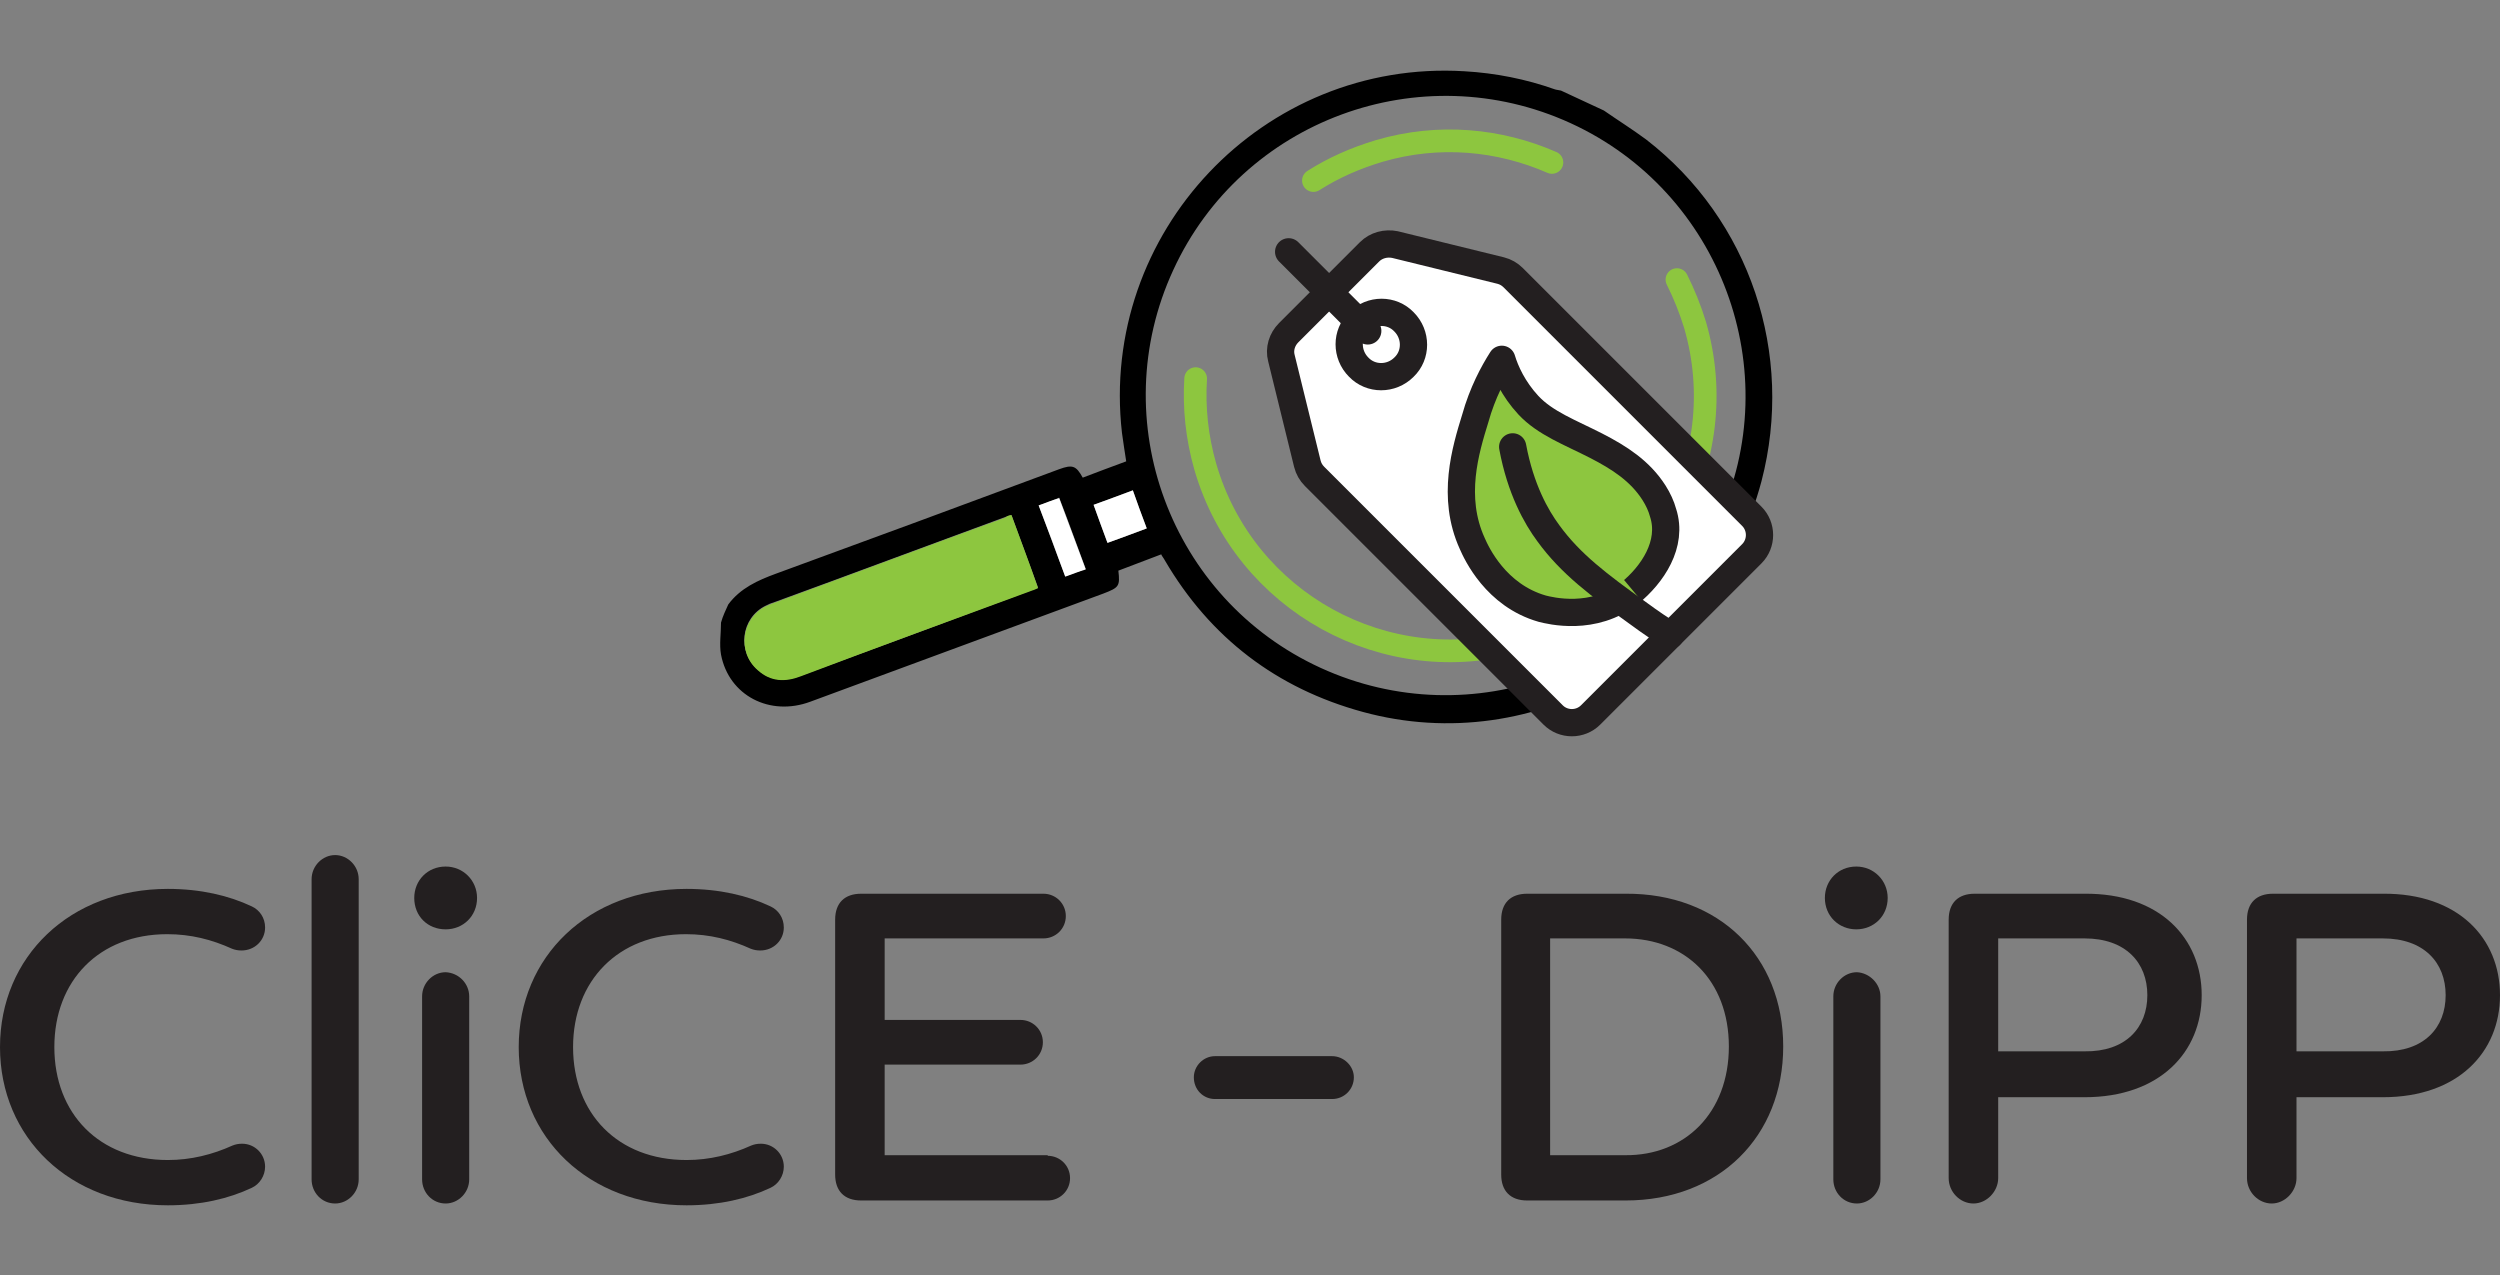 <?xml version="1.0" encoding="utf-8"?>
<!-- Generator: Adobe Illustrator 27.5.0, SVG Export Plug-In . SVG Version: 6.00 Build 0)  -->
<svg version="1.1" id="Layer_1" xmlns="http://www.w3.org/2000/svg" xmlns:xlink="http://www.w3.org/1999/xlink" x="0px" y="0px"
	 viewBox="0 0 414 211.2" style="enable-background:new 0 0 414 211.2;" xml:space="preserve">
<rect x="0" y="0" width="414" height="211.2" fill="#808080" stroke="none"/>
<style type="text/css">
	.st0{fill:#231F20;}
	.st1{fill:#8DC63F;}
	.st2{fill:#FFFFFF;}
	.st3{fill:none;stroke:#8DC63F;stroke-width:3.754;stroke-linecap:round;stroke-linejoin:round;stroke-miterlimit:10;}
	.st4{fill:#FFFFFF;stroke:#231F20;stroke-width:4.513;stroke-linecap:round;stroke-linejoin:round;stroke-miterlimit:10;}
	.st5{fill:none;stroke:#231F20;stroke-width:4.513;stroke-linecap:round;stroke-linejoin:round;stroke-miterlimit:10;}
	.st6{fill:#8DC63F;stroke:#231F20;stroke-width:4.513;stroke-linecap:round;stroke-linejoin:round;stroke-miterlimit:10;}
	.st7{fill:none;stroke:#8DC63F;stroke-width:2.701;stroke-linecap:round;stroke-linejoin:round;stroke-miterlimit:10;}
	.st8{fill:#FFFFFF;stroke:#231F20;stroke-width:3.248;stroke-linecap:round;stroke-linejoin:round;stroke-miterlimit:10;}
	.st9{fill:none;stroke:#231F20;stroke-width:3.248;stroke-linecap:round;stroke-linejoin:round;stroke-miterlimit:10;}
	.st10{fill:#8DC63F;stroke:#231F20;stroke-width:3.248;stroke-linecap:round;stroke-linejoin:round;stroke-miterlimit:10;}
</style>
<g>
	<g>
		<g>
			<path class="st0" d="M9,173.4c0,11,7.4,18.7,18.8,18.7c3.8,0,7.4-0.9,10.7-2.4c0.5-0.2,1-0.3,1.6-0.3c2.1,0,3.8,1.7,3.8,3.8
				c0,1.5-0.9,2.9-2.2,3.5c-3.8,1.8-8.5,2.9-13.9,2.9C11.6,199.6,0,188.4,0,173.4c0-15,11.6-26.2,27.8-26.2c5.4,0,10.1,1.1,13.9,2.9
				c1.3,0.6,2.2,1.9,2.2,3.5c0,2.1-1.7,3.8-3.9,3.8c-0.6,0-1.1-0.1-1.6-0.3c-3.3-1.5-6.8-2.4-10.7-2.4C16.4,154.7,9,162.4,9,173.4z"
				/>
			<path class="st0" d="M59.4,145.6v49.7c0,2.2-1.8,4-3.9,4c-2.2,0-3.9-1.8-3.9-4v-49.7c0-2.2,1.8-4,3.9-4
				C57.6,141.6,59.4,143.4,59.4,145.6z"/>
			<path class="st0" d="M68.6,148.7c0-2.9,2.2-5.2,5.2-5.2c2.9,0,5.2,2.3,5.2,5.2c0,3-2.3,5.2-5.2,5.2
				C70.8,153.9,68.6,151.7,68.6,148.7z M77.7,165v30.3c0,2.2-1.8,4-3.9,4c-2.2,0-3.9-1.8-3.9-4V165c0-2.2,1.8-4,3.9-4
				C76,161.1,77.7,162.9,77.7,165z"/>
			<path class="st0" d="M94.9,173.4c0,11,7.4,18.7,18.8,18.7c3.8,0,7.4-0.9,10.7-2.4c0.5-0.2,1-0.3,1.6-0.3c2.1,0,3.8,1.7,3.8,3.8
				c0,1.5-0.9,2.9-2.2,3.5c-3.8,1.8-8.5,2.9-13.9,2.9c-16.2,0-27.8-11.2-27.8-26.2c0-15,11.6-26.2,27.8-26.2
				c5.4,0,10.1,1.1,13.9,2.9c1.3,0.6,2.2,1.9,2.2,3.5c0,2.1-1.7,3.8-3.9,3.8c-0.6,0-1.1-0.1-1.6-0.3c-3.3-1.5-6.8-2.4-10.7-2.4
				C102.4,154.7,94.9,162.4,94.9,173.4z"/>
			<path class="st0" d="M173.5,191.4c2,0,3.7,1.6,3.7,3.7c0,2.1-1.7,3.7-3.7,3.7h-30.9c-2.8,0-4.3-1.6-4.3-4.3v-42.2
				c0-2.8,1.6-4.3,4.3-4.3h30.2c2,0,3.7,1.6,3.7,3.7c0,2.1-1.7,3.7-3.7,3.7h-26.3v13.5H169c2,0,3.7,1.6,3.7,3.7
				c0,2.1-1.7,3.7-3.7,3.7h-22.5v15H173.5z"/>
			<path class="st0" d="M197.7,178.4c0-1.9,1.6-3.5,3.5-3.5h19.4c1.9,0,3.6,1.6,3.6,3.5c0,2-1.6,3.6-3.6,3.6h-19.4
				C199.3,182,197.7,180.5,197.7,178.4z"/>
			<path class="st0" d="M295.3,173.3c0,14.9-10.6,25.5-26.1,25.5h-16.3c-2.8,0-4.3-1.6-4.3-4.3v-42.2c0-2.8,1.6-4.3,4.3-4.3h16.3
				C284.7,147.9,295.3,158.4,295.3,173.3z M286.3,173.3c0-11-7.3-17.9-17.2-17.9h-12.4v35.9h12.4C279,191.4,286.3,184.3,286.3,173.3
				z"/>
			<path class="st0" d="M302.2,148.7c0-2.9,2.2-5.2,5.2-5.2c2.9,0,5.2,2.3,5.2,5.2c0,3-2.3,5.2-5.2,5.2
				C304.5,153.9,302.2,151.7,302.2,148.7z M311.4,165v30.3c0,2.2-1.8,4-3.9,4c-2.2,0-3.9-1.8-3.9-4V165c0-2.2,1.8-4,3.9-4
				C309.6,161.1,311.4,162.9,311.4,165z"/>
			<path class="st0" d="M364.6,164.8c0,9.4-6.9,16.9-19.4,16.9h-14.3v13.4c0,2.2-1.9,4.2-4.1,4.2c-2.2,0-4.1-1.9-4.1-4.2v-42.8
				c0-2.8,1.6-4.3,4.3-4.3h18.2C357.7,147.9,364.6,155.4,364.6,164.8z M355.6,164.8c0-5.4-3.6-9.4-10.4-9.4h-14.3v18.7h14.3
				C352,174.2,355.6,170.2,355.6,164.8z"/>
			<path class="st0" d="M414,164.8c0,9.4-6.9,16.9-19.4,16.9h-14.3v13.4c0,2.2-1.9,4.2-4.1,4.2c-2.2,0-4.1-1.9-4.1-4.2v-42.8
				c0-2.8,1.6-4.3,4.3-4.3h18.2C407.1,147.9,414,155.4,414,164.8z M405,164.8c0-5.4-3.6-9.4-10.4-9.4h-14.3v18.7h14.3
				C401.4,174.2,405,170.2,405,164.8z"/>
		</g>
	</g>
	<g>
		<g>
			<path d="M120.6,100.1c2-2.7,4.9-4,7.9-5.1c15.6-5.7,31.3-11.5,46.9-17.3c2.2-0.8,2.8-0.6,3.9,1.4c2.4-0.9,4.7-1.8,7.2-2.7
				c-0.2-1.4-0.5-3.1-0.7-4.7c-3.8-33.2,23.4-61.9,56.7-59.9c5.2,0.3,10.2,1.3,15,3c0.3,0.1,0.6,0.1,1,0.2c2.4,1.1,4.7,2.2,7.1,3.3
				c2.3,1.6,4.7,3.1,7,4.8c17.2,13.3,24.6,35.5,19.1,56.6c-7.6,28.7-37.4,46-66,38.2c-14.3-3.9-25.3-12.3-32.8-25.1
				c-0.2-0.4-0.5-0.7-0.6-1c-2.4,0.9-4.7,1.8-7.1,2.7c0.3,2.6,0.1,2.8-2.5,3.8c-16.2,6-32.3,11.9-48.5,17.9
				c-6.7,2.5-13.5-1-14.8-7.8c-0.3-1.7,0-3.5,0-5.3C119.7,102,120.2,101,120.6,100.1z M260.1,20.4c-24.9-11.4-54.4-0.5-65.8,24.3
				c-11.5,24.9-0.5,54.5,24.4,65.9c24.9,11.4,54.4,0.5,65.8-24.3C296,61.5,285,31.8,260.1,20.4z M167.5,85.3c-0.3,0.1-0.6,0.2-1,0.3
				c-12.8,4.7-25.6,9.5-38.5,14.2c-0.4,0.1-0.8,0.3-1.2,0.5c-4.1,2-4.8,7.6-1.3,10.6c2.2,1.9,4.5,2,7.1,1
				c12.8-4.7,25.5-9.4,38.3-14.2c0.4-0.1,0.7-0.3,1-0.4C170.4,93.3,169,89.3,167.5,85.3z M172,83.7c1.5,3.9,2.9,7.9,4.4,11.7
				c1.1-0.4,2.4-0.8,3.4-1.2c-1.5-4-2.9-8-4.4-11.8C174.4,82.9,173.1,83.3,172,83.7z M183.4,89.9c2.2-0.8,4.4-1.6,6.5-2.4
				c-0.8-2.1-1.6-4.3-2.3-6.3c-2.1,0.8-4.3,1.6-6.5,2.4C181.8,85.6,182.6,87.7,183.4,89.9z"/>
			<path class="st1" d="M167.5,85.3c1.5,4.1,3,8,4.4,12.1c-0.3,0.1-0.6,0.3-1,0.4c-12.8,4.7-25.6,9.4-38.3,14.2c-2.6,1-5,0.9-7.1-1
				c-3.5-3-2.7-8.6,1.3-10.6c0.4-0.2,0.8-0.3,1.2-0.5c12.8-4.7,25.6-9.5,38.5-14.2C166.8,85.4,167.2,85.3,167.5,85.3z"/>
			<path class="st2" d="M172,83.7c1.1-0.4,2.3-0.9,3.4-1.2c1.4,3.8,2.9,7.8,4.4,11.8c-1,0.3-2.3,0.8-3.4,1.2
				C175,91.6,173.5,87.6,172,83.7z"/>
			<path class="st2" d="M183.4,89.9c-0.8-2.2-1.6-4.3-2.3-6.3c2.2-0.8,4.4-1.6,6.5-2.4c0.7,2,1.5,4.2,2.3,6.3
				C187.8,88.3,185.6,89.1,183.4,89.9z"/>
		</g>
		<g>
			<path class="st3" d="M217.5,29.9c3.3-2.1,6.9-3.7,10.9-4.9c9.9-2.9,19.9-1.9,28.6,1.9"/>
			<path class="st3" d="M277.7,46.3c1.2,2.4,2.2,4.9,3,7.5c6.5,22.4-6.4,45.8-28.8,52.3c-22.4,6.5-45.8-6.4-52.3-28.8
				c-1.4-4.9-1.9-9.8-1.6-14.6"/>
		</g>
		<g>
			<path class="st4" d="M216.5,76.8l-4.3-17.5c-0.4-1.5,0.1-3.1,1.2-4.2l13.4-13.4c1.1-1.1,2.7-1.5,4.2-1.2l17.5,4.3
				c0.8,0.2,1.5,0.6,2.1,1.2l39.5,39.5c1.7,1.7,1.7,4.5,0,6.2l-26.7,26.7c-1.7,1.7-4.5,1.7-6.2,0l-39.5-39.5
				C217.1,78.3,216.7,77.6,216.5,76.8z"/>
			<path class="st5" d="M232.5,53.3c2.1,2.1,2.1,5.5,0,7.5c-2.1,2.1-5.5,2.1-7.5,0c-2.1-2.1-2.1-5.5,0-7.5
				C227.1,51.2,230.5,51.2,232.5,53.3z"/>
			<line class="st5" x1="213.4" y1="41.7" x2="226.5" y2="54.8"/>
			<g>
				<path class="st6" d="M248.7,59.5c0.6,2,1.9,4.9,4.4,7.6c2.8,3,6.9,4.5,11.2,6.7c3.9,2,7.3,4.2,9.6,7.8c0.7,1.1,1.2,2.2,1.5,3.3
					c1.7,5.2-1.8,10.3-5.5,13.3c-6,4.8-13.3,2.9-14.5,2.6c-7.7-2.2-10.9-9.2-11.6-10.8c-3.5-7.7-1.1-15.5,0.5-20.7
					C245.5,65,247.3,61.7,248.7,59.5z"/>
				<path class="st6" d="M250.5,74c1.3,7,3.9,11.6,5.9,14.3c3.7,5.1,8.4,8.6,14.8,13.2c2.3,1.7,4,2.8,5.4,3.7"/>
			</g>
		</g>
	</g>
</g>
</svg>
